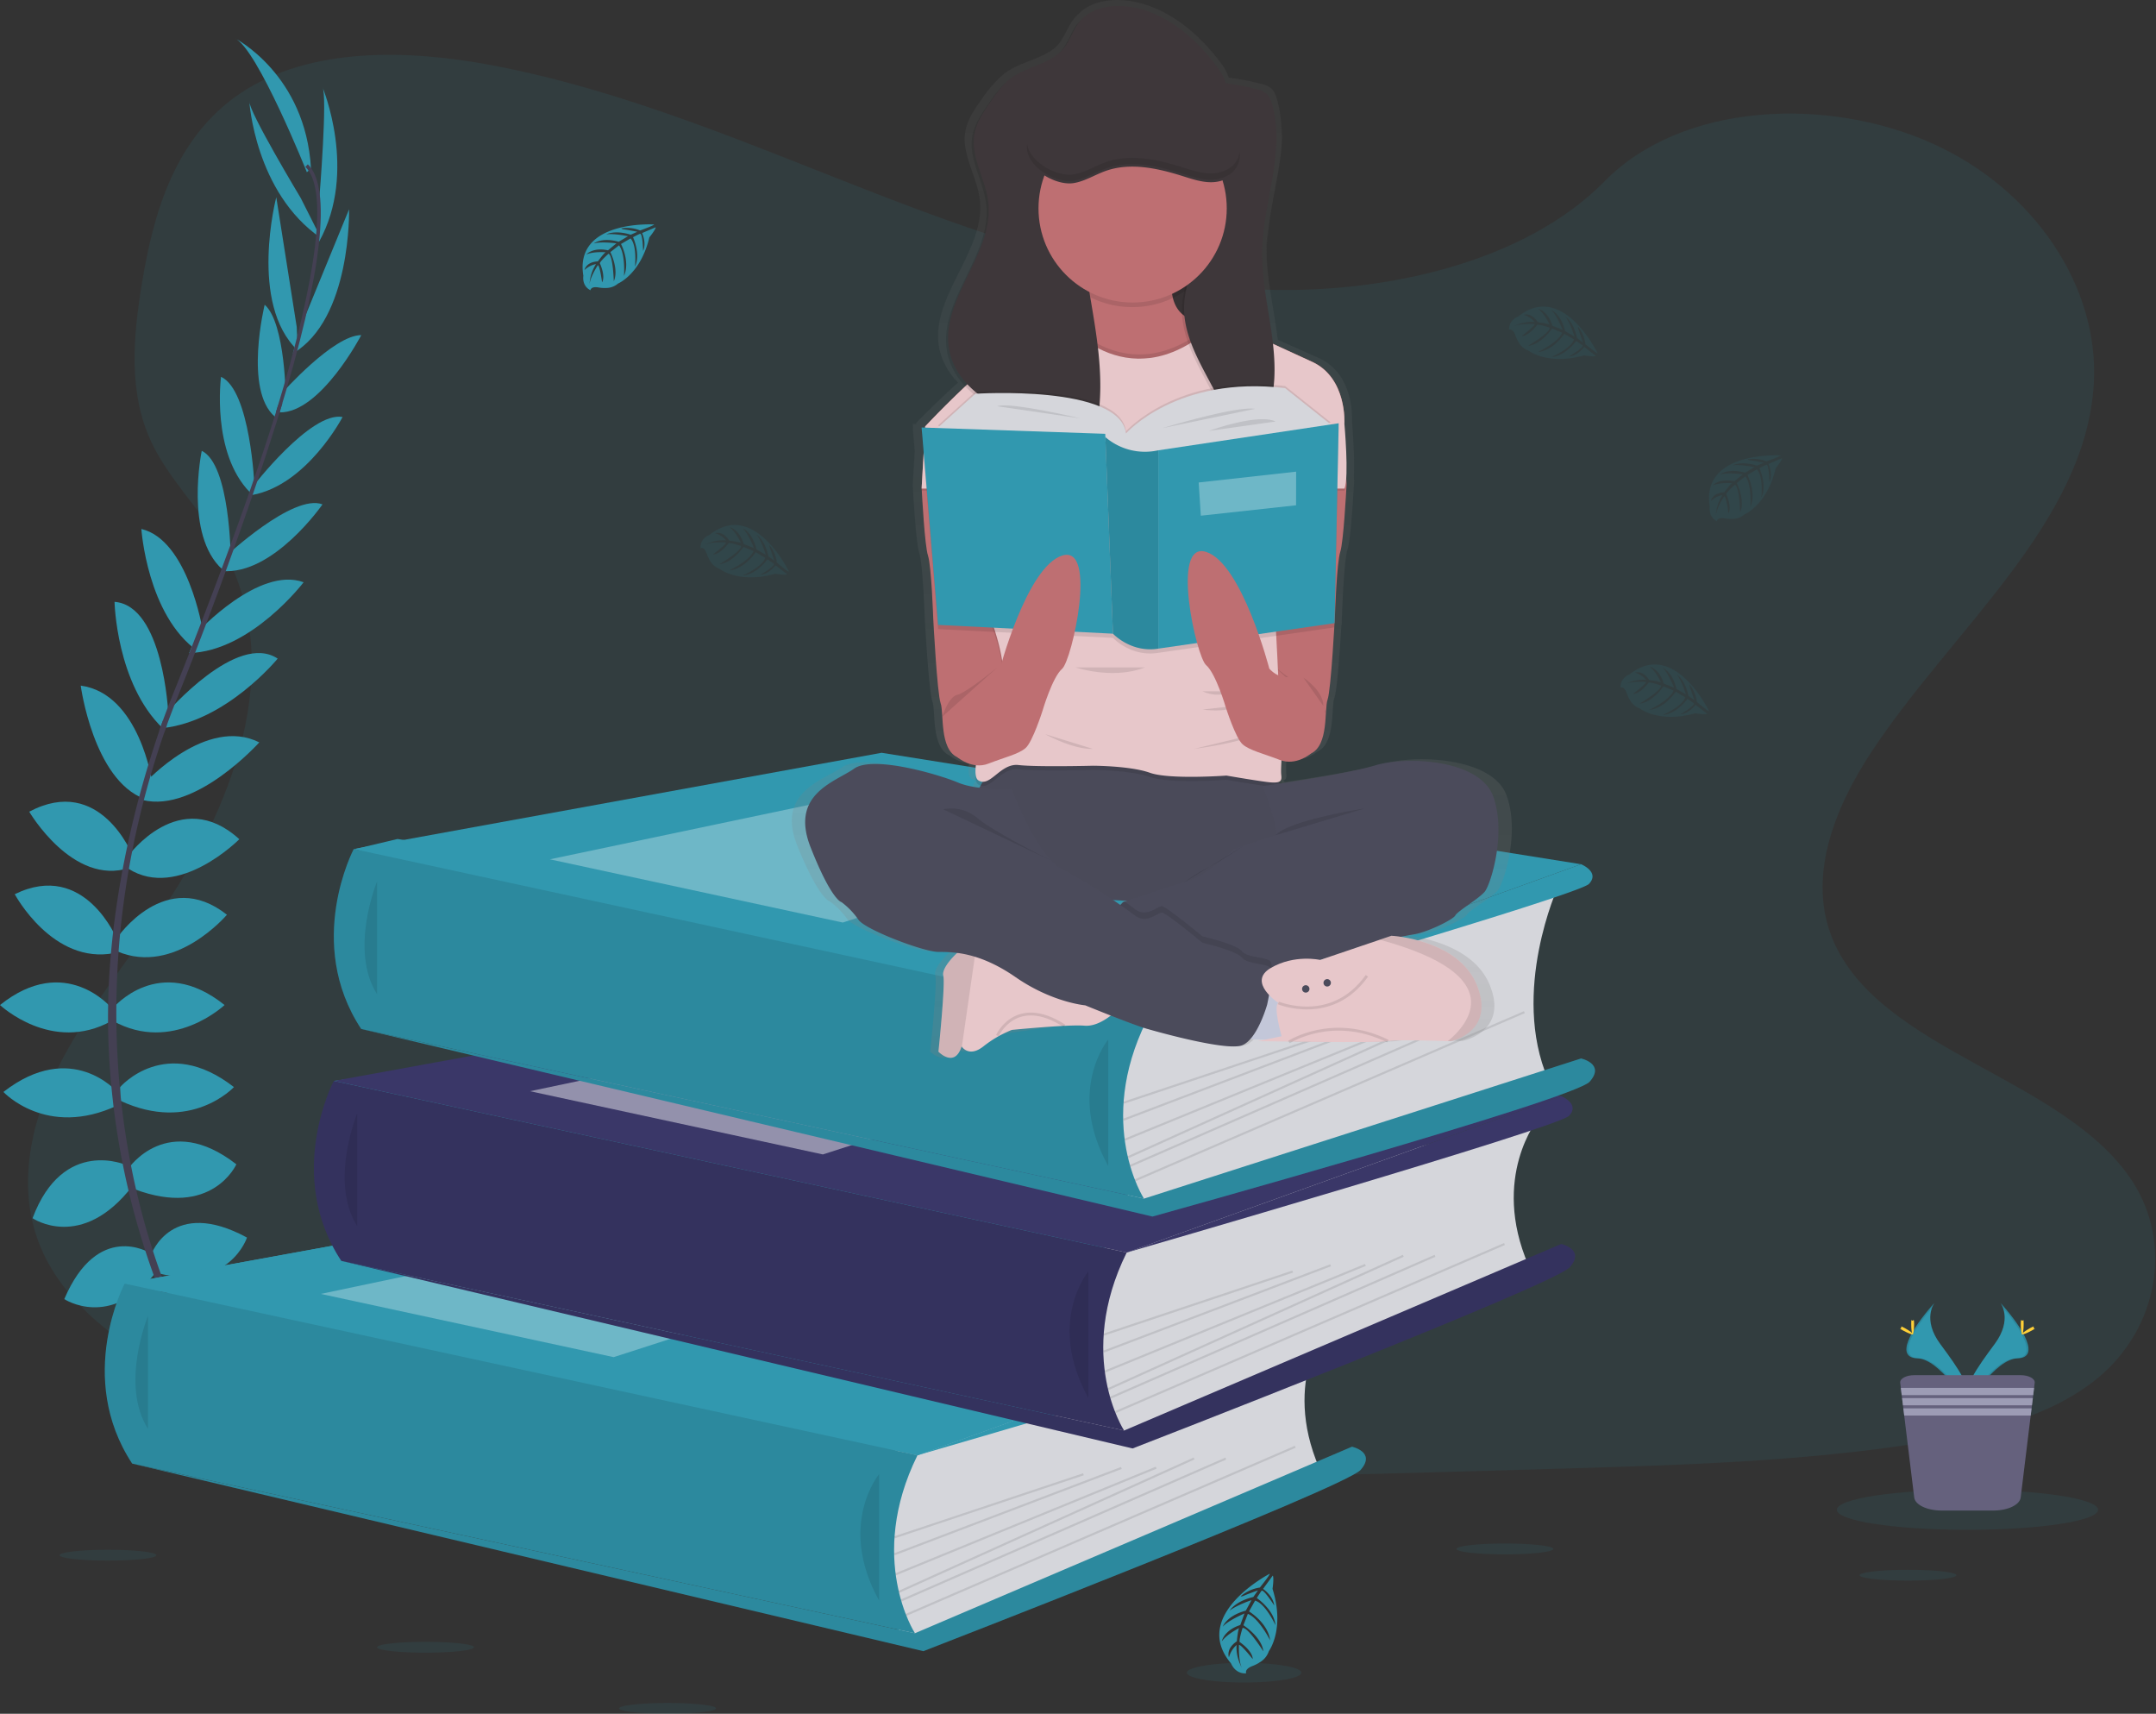 <svg width="755" height="600" fill="none" xmlns="http://www.w3.org/2000/svg"><rect width="100%" height="100%" fill="#333333" stroke="none"/><g clip-path="url(#clip0)"><path opacity=".1" d="M442.614 101.397c-47.754-1.66-93.244-17.074-136.674-33.942-43.431-16.867-86.448-35.557-133.059-44.493-29.979-5.748-64.268-6.56-88.418 9.511-23.25 15.495-30.761 42.17-34.797 66.947-3.04 18.638-4.826 38.25 3.504 55.701 5.778 12.115 16.041 22.298 23.132 33.941 24.697 40.376 7.246 90.167-19.516 129.591-12.544 18.498-27.117 36.155-36.797 55.827-9.681 19.671-14.167 42.242-5.697 62.327 8.405 19.922 28.423 34.857 50.101 45.371 44.043 21.361 95.922 27.471 146.547 30.931 112.03 7.667 224.65 4.346 336.974 1.026 41.571-1.232 83.32-2.479 124.212-8.906 22.711-3.571 46.153-9.231 62.645-22.911 20.925-17.362 26.112-46.765 12.093-68.532-23.53-36.517-88.543-45.585-105.012-84.781-9.047-21.567.25-45.592 13.399-65.603 28.216-42.914 75.506-80.567 77.999-129.62 1.712-33.698-21.029-67.433-56.18-83.379-36.842-16.771-87.946-14.646-115.114 13.016-27.995 28.504-77.181 39.439-119.342 37.978z" fill="#3198AF"/><path d="M321.302 509.494l-252.555-1.232-25.095-58.86 88.735-6.441-15.465-64.534 175.508-22.748-168.063-58.424 14.845-3.527 270.242 44.087-14.882 100.711-21.273 55.347-51.997 15.621z" fill="#3198AF"/><path d="M72.62 483.61s15.495-2.48 24.793 8.47c0 0-6.818 5.372-21.487-2.066l-3.306-6.404zM70.997 483.366s-9.887 12.167-5.017 25.715c0 0 8.057-3.225 8.935-19.65l-3.918-6.065zM62.113 463.363s6.198-11.371 30.99 4.545c0 0-3.305 7.644-14.255 7.024-10.95-.619-13.842-5.578-16.735-11.569zM60.512 462.544s-12.86-1.476-14.108 27.965c0 0 8.153 1.689 13.946-7.622 5.792-9.312 3.416-14.536.162-20.343zM53.023 439.058s7.23-20.041 33.47-5.785c0 0-5.992 18.387-30.784 12.602l-2.686-6.817zM44.965 409.1s13.636-20.247 37.808-1.475c0 0-8.47 19.007-35.742 8.677l-2.066-7.202zM42.073 380.589s15.908-18.601 39.845 0c0 0-15.082 16.322-39.845 4.752v-4.752zM39.594 352.897s16.115-19.42 39.047-1.033c0 0-18.18 17.148-39.047 5.579v-4.546zM41.04 328.312s16.97-24.999 38.428-8.058c0 0-18.181 21.487-38.428 12.81v-4.752zM44.965 299.594s17.975-24.792 38.841-5.785c0 0-21.28 21.487-38.84 10.33v-4.545zM50.957 273.924s21.28-23.302 39.844-14.019c0 0-22.172 24.747-40.774 20.202l.93-6.183zM58.394 249.589s24.557-28.54 38.842-19.007c0 0-18.093 22.136-40.583 24.349l1.741-5.342zM69.13 221.366s21.494-23.302 37.196-17.517c0 0-18.388 24.173-40.08 24.792l2.884-7.275zM78.848 194.965s23.759-22.313 34.089-18.387c0 0-17.148 24.792-35.122 23.346l1.033-4.959zM88.352 170.586s20.453-26.659 31.617-24.593c0 0-12.403 23.767-31.617 27.301v-2.708zM98.667 137.715s18.078-20.432 27.847-20.388c0 0-14.27 27.301-28.592 27.05l.745-6.662zM104.776 115.83l17.466-42.56s.87 38.472-19.687 50.455l2.221-7.895zM111.867 68.894s2.893-35.543 1.033-38.435c0 0 12.485 29.551-1.151 54.137l.118-15.702zM52.344 438.585s-18.107-11.223-29.832 16.233c0 0 16.115 10.699 31.964-9.23l-2.132-7.003zM44.382 407.957s-22.21-10.131-32.982 18.535c0 0 17.155 11.806 35.004-11.29l-2.022-7.245zM41.04 382.294s-15.908-18.602-39.845 0c0 0 15.082 16.321 39.845 4.752v-4.752zM39.048 352.897S22.933 333.477 0 351.864c0 0 18.18 17.148 39.048 5.579v-4.546z" fill="#3198AF"/><path d="M41.04 329.02s-11.304-28.002-35.875-15.96c0 0 13.282 24.829 34.871 20.609l1.004-4.649zM46.39 299.454s-11.238-28.489-36.156-15.281c0 0 15.26 26.113 35.049 19.679l1.106-4.398zM53.355 274.064s-4.427-31.234-25.087-34.03c0 0 4.382 32.938 22.305 39.66l2.782-5.63zM58.918 249.648s-1.726-37.631-18.808-38.944c0 0 .576 28.563 16.883 44.272l1.925-5.328zM70.901 220.311s-5.091-31.293-21.398-35.115c0 0 2.022 30.304 19.782 42.796l1.616-7.681zM80.781 195.224s-.17-32.599-10.13-37.388c0 0-6.177 29.515 7.245 41.549l2.885-4.161zM89.112 170.217s-1.395-33.565-11.71-38.295c0 0-3.527 26.563 10.168 40.494l1.542-2.199zM100.106 140.393s-.059-27.301-7.423-33.706c0 0-7.32 29.906 3.578 39.196l3.845-5.49z" fill="#3198AF"/><path d="M103.913 114.487l-7.164-45.438s-9.733 37.233 7.504 53.643l-.34-8.205zM105.308 69.322S86.92 38.775 87.296 35.38c0 0 1.956 32.016 25.088 47.961l-7.076-14.019zM107.462 60.298S90.108 16.912 82.257 13.4c0 0 24.792 12.602 26.651 45.659l-1.446 1.24z" fill="#3198AF"/><path d="M97.833 144.636l-1.188-.362c14.647-47.762 18.299-78.213 10.293-85.85l.849-.9c8.493 8.057 5.047 38.177-9.954 87.112z" fill="#444053"/><path d="M57.502 256.466l-1.757-.627a355.242 355.242 0 014.988-13.193c15.289-38.103 28.305-73.55 36.65-100.762l1.527-.738c-8.36 27.264-21.147 64.068-36.45 102.223a290.937 290.937 0 00-4.958 13.097z" fill="#444053"/><path d="M94.454 519.352c-.236-.259-23.973-26.991-40.524-72.628a268.718 268.718 0 01-15.99-83.216c-1.135-35.514 6.317-75.166 19.082-111.189l1.387 1.624c-28.658 80.847-17.273 150.125-2.17 191.844 16.374 45.223 39.845 71.661 40.074 71.927l-1.86 1.638z" fill="#444053"/><path d="M465.392 462.595s-16.728 20.417-3.446 51.282l-133.553 57.922-12.817 2.686-5.903-25.825 3.948-32.592v-17.812l151.771-35.661z" fill="#D5D6DB"/><path d="M43.652 449.402L228.5 415.704l244.934 39.018-152.133 54.772-277.65-60.092z" fill="#3198AF"/><path d="M43.652 449.402L228.5 415.704l244.934 39.018-152.133 54.772-277.65-60.092z" fill="#3198AF"/><path d="M43.652 449.395s-17.288 32.754 2.634 63.006l274.116 59.398s-17.015-26.091.878-62.305L43.652 449.395z" fill="#3198AF"/><path opacity=".1" d="M43.652 449.395s-17.288 32.754 2.634 63.006l274.116 59.398s-17.015-26.091.878-62.305L43.652 449.395z" fill="#000"/><path opacity=".1" d="M51.82 460.751s-9.88 23.965 0 39.475v-39.475z" fill="#000"/><path d="M320.402 571.799l153.033-65.301s8.559 1.845 3.025 8.117c-5.534 6.271-153.107 63.456-153.107 63.456l-277.067-65.67 274.116 59.398z" fill="#3198AF"/><path opacity=".1" d="M320.402 571.799l153.033-65.301s8.559 1.845 3.025 8.117c-5.534 6.271-153.107 63.456-153.107 63.456l-277.067-65.67 274.116 59.398z" fill="#000"/><path opacity=".1" d="M307.858 516.09s-14.757 17.709 0 44.272V516.09zM379.303 515.791l-66.193 22.084.234.699 66.193-22.083-.234-.7zM392.561 513.593l-79.472 30.221.263.689 79.472-30.22-.263-.69zM404.738 513.487l-91.205 37.332.28.683 91.204-37.332-.279-.683zM417.978 510.291l-103.38 46.699.303.673 103.381-46.7-.304-.672zM429.102 510.306l-113.686 49.692.295.676 113.686-49.692-.295-.676zM453.433 506.174l-136.303 58.87.293.678 136.302-58.871-.292-.677z" fill="#000"/><path opacity=".3" d="M112.325 453.003l129.864-27.301 79.113 15.126-106.414 34.311-102.563-22.136z" fill="#fff"/><path d="M473.435 454.722s6.714 2.708 2.774 6.892c-3.94 4.184-154.929 47.88-154.929 47.88l152.155-54.772z" fill="#3198AF"/><path d="M538.654 391.628s-16.72 20.409-3.438 51.281l-133.553 57.922-12.817 2.701-5.903-25.825 4.007-32.584v-17.834l151.704-35.661z" fill="#D5D6DB"/><path d="M116.922 378.427l184.841-33.69 244.941 39.018-152.132 54.771-277.65-60.099z" fill="#3A3768"/><path d="M116.892 378.427s-17.295 32.754 2.627 63.006l274.116 59.398s-17.008-26.113.907-62.312l-277.65-60.092z" fill="#3A3768"/><path opacity=".1" d="M116.892 378.427s-17.295 32.754 2.627 63.006l274.116 59.398s-17.008-26.113.907-62.312l-86.684-18.764-190.966-41.328z" fill="#000"/><path opacity=".1" d="M125.082 389.783s-9.872 23.958 0 39.476v-39.476z" fill="#000"/><path d="M393.664 500.831l153.04-65.3s8.552 1.844 3.018 8.116c-5.534 6.272-153.106 63.456-153.106 63.456l-277.068-65.67 274.116 59.398z" fill="#3A3768"/><path opacity=".1" d="M393.664 500.831l153.04-65.3s8.552 1.844 3.018 8.116c-5.534 6.272-153.106 63.456-153.106 63.456l-277.068-65.67 274.116 59.398z" fill="#000"/><path opacity=".1" d="M381.121 445.123s-14.758 17.708 0 44.272v-44.272zM452.571 444.831l-66.192 22.084.233.7 66.193-22.084-.234-.7zM465.839 442.63l-79.472 30.22.262.69 79.472-30.22-.262-.69zM478.004 442.514l-91.205 37.331.28.683 91.204-37.331-.279-.683zM491.253 439.319l-103.38 46.699.303.673 103.381-46.7-.304-.672zM502.366 439.325L388.68 489.016l.296.676 113.686-49.691-.296-.676zM526.703 435.192L390.4 494.063l.293.677 136.303-58.87-.293-.678z" fill="#000"/><path opacity=".45" d="M185.594 382.036l129.864-27.301 79.114 15.126-106.415 34.31-102.563-22.135z" fill="#fff"/><path d="M546.704 383.755s6.707 2.708 2.775 6.884c-3.933 4.176-154.907 47.88-154.907 47.88l152.132-54.764z" fill="#3A3768"/><path d="M545.59 310.441s-16.727 36.649-3.446 67.514l-133.553 41.689-12.787 2.708-5.903-25.825 3.948-32.591v-17.834l151.741-35.661z" fill="#D5D6DB"/><path d="M123.88 297.248l184.849-33.698 244.941 39.018-152.14 54.771-277.65-60.091z" fill="#3198AF"/><path d="M123.88 297.24s-17.318 32.754 2.604 63.006L400.6 419.644s-17.015-26.113.9-62.305L123.88 297.24z" fill="#3198AF"/><path opacity=".1" d="M123.88 297.24s-17.318 32.754 2.604 63.006L400.6 419.644s-17.015-26.113.9-62.305L123.88 297.24z" fill="#000"/><path opacity=".1" d="M132.048 308.596s-9.88 23.966 0 39.476v-39.476z" fill="#000"/><path d="M400.63 419.644l153.032-49.067s8.559 1.844 3.025 8.116c-5.533 6.272-153.106 47.223-153.106 47.223l-277.067-65.67 274.116 59.398z" fill="#3198AF"/><path opacity=".1" d="M400.63 419.644l153.032-49.067s8.559 1.844 3.025 8.116c-5.533 6.272-153.106 47.223-153.106 47.223l-277.067-65.67 274.116 59.398z" fill="#000"/><path opacity=".1" d="M388.086 363.936s-14.757 17.708 0 44.272v-44.272zM459.539 363.643l-66.193 22.083.233.7 66.193-22.083-.233-.7zM472.801 361.445l-79.472 30.221.263.689 79.472-30.22-.263-.69zM484.96 361.333l-91.205 37.331.28.683 91.204-37.331-.279-.683zM498.219 358.131l-103.38 46.7.303.672 103.381-46.7-.304-.672zM509.336 358.144L395.65 407.836l.296.676 113.685-49.692-.295-.676zM533.67 354.017l-136.302 58.87.292.677 136.303-58.87-.293-.677z" fill="#000"/><path opacity=".3" d="M192.553 300.849l129.863-27.301 79.114 15.126-106.415 34.31-102.562-22.135z" fill="#fff"/><path d="M553.662 302.568s6.715 2.708 2.775 6.891c-3.941 4.184-154.907 47.88-154.907 47.88l152.132-54.771zM229.047 78.582s-28.039-1.69-24.762 17.982c0 0-.657 3.475 2.494 5.054 0 0 .051-1.475 2.877-.966 1.009.173 2.034.223 3.055.147a6.355 6.355 0 003.726-1.534s7.888-3.262 10.957-16.16c0 0 2.273-2.81 2.214-3.534l-4.752 2.022s1.616 3.416.347 6.257c0 0-.155-6.132-1.07-5.992-.184 0-2.457 1.188-2.457 1.188s2.782 5.955.679 10.279c0 0 .797-7.335-1.55-9.85l-3.335 1.947s3.254 6.147 1.048 11.164c0 0 .568-7.696-1.749-10.692l-3.025 2.362s3.062 6.058 1.195 10.22c0 0-.243-8.959-1.844-9.637 0 0-2.649 2.331-3.048 3.29 0 0 2.096 4.428.79 6.722 0 0-.79-5.969-1.476-5.998 0 0-2.634 3.955-2.907 6.64a14.35 14.35 0 012.265-7.039 7.904 7.904 0 00-4.029 2.088s.406-2.796 4.686-3.04c0 0 2.176-3.003 2.759-3.18 0 0-4.257-.362-6.832.782 0 0 2.272-2.634 7.607-1.475l2.952-2.435s-5.593-.738-7.969.08c0 0 2.737-2.33 8.773-.634l3.254-1.94s-4.774-1.026-7.615-.657c0 0 2.996-1.616 8.567.133l2.317-1.04s-3.491-.687-4.516-.798c-1.026-.11-1.077-.39-1.077-.39a12.183 12.183 0 016.567.737s4.98-1.793 4.884-2.103z" fill="#3198AF"/><path opacity=".1" d="M623.508 159.437s-28.038-1.689-24.762 17.982c0 0-.657 3.475 2.494 5.054 0 0 .051-1.475 2.877-.966 1.009.169 2.035.218 3.055.147a6.334 6.334 0 003.689-1.534s7.895-3.262 10.958-16.16c0 0 2.272-2.811 2.213-3.534l-4.737 2.022s1.616 3.416.347 6.257c0 0-.155-6.132-1.063-5.992-.184 0-2.464 1.188-2.464 1.188s2.782 5.955.686 10.279c0 0 .797-7.335-1.557-9.851l-3.335 1.948s3.254 6.147 1.048 11.164c0 0 .568-7.696-1.749-10.692l-3.018 2.362s3.055 6.057 1.188 10.219c0 0-.243-8.958-1.844-9.636 0 0-2.642 2.331-3.048 3.29 0 0 2.096 4.428.797 6.722 0 0-.797-5.969-1.476-5.998 0 0-2.634 3.954-2.907 6.64a14.32 14.32 0 012.273-7.039 7.942 7.942 0 00-4.036 2.088s.413-2.796 4.685-3.04c0 0 2.177-3.003 2.76-3.187 0 0-4.25-.355-6.833.789 0 0 2.273-2.634 7.607-1.476l2.952-2.434s-5.6-.738-7.969.081c0 0 2.73-2.332 8.773-.635l3.247-1.94s-4.774-1.026-7.615-.657c0 0 2.996-1.616 8.567.133l2.324-1.041s-3.498-.686-4.523-.797c-1.026-.11-1.077-.391-1.077-.391a12.093 12.093 0 016.566.738s4.996-1.793 4.907-2.103zM276.27 200.108s-12.219-25.331-27.773-12.846c0 0-3.357 1.122-3.195 4.641 0 0 1.292-.671 2.214 2.044.344.96.8 1.876 1.358 2.73a6.365 6.365 0 003.165 2.509s6.692 5.298 19.45 1.682c0 0 3.564.613 4.147.185l-4.073-3.151s-2.214 3.077-5.298 3.35c0 0 5.283-3.121 4.715-3.844-.118-.148-2.214-1.572-2.214-1.572s-3.844 5.335-8.64 5.608c0 0 6.788-2.878 7.836-6.161l-3.32-1.963s-3.786 5.844-9.238 6.36c0 0 6.995-3.254 8.478-6.736l-3.527-1.476s-3.8 5.622-8.346 6.028c0 0 7.704-4.582 7.512-6.316 0 0-3.328-1.166-4.361-1.055 0 0-2.819 3.977-5.475 3.977 0 0 4.818-3.608 4.523-4.191 0 0-4.737-.369-7.231.738a14.368 14.368 0 017.253-1.476 7.945 7.945 0 00-3.792-2.501s2.641-1.004 4.936 2.604c0 0 3.689.436 4.125.856 0 0-1.764-3.881-4.014-5.571 0 0 3.409.687 4.966 5.903l3.578 1.417s-2.058-5.253-3.955-6.914c0 0 3.365 1.247 4.833 7.379l3.276 1.889s-1.424-4.671-3.136-6.966c0 0 2.871 1.83 4.059 7.541l2.044 1.52s-1.107-3.386-1.476-4.331c-.369-.944-.185-1.136-.185-1.136a12.104 12.104 0 012.568 6.087s3.948 3.38 4.213 3.158zM559.447 123.651s-12.211-25.33-27.773-12.846c0 0-3.35 1.121-3.195 4.641 0 0 1.299-.664 2.214 2.044a12.77 12.77 0 001.365 2.737 6.33 6.33 0 003.158 2.502s6.699 5.297 19.45 1.689c0 0 3.564.605 4.154.177l-4.051-3.158s-2.214 3.085-5.29 3.358c0 0 5.275-3.129 4.707-3.852-.118-.148-2.213-1.572-2.213-1.572s-3.837 5.335-8.641 5.608c0 0 6.796-2.878 7.844-6.154l-3.372-1.948s-3.778 5.837-9.238 6.361c0 0 6.995-3.262 8.485-6.744l-3.534-1.476s-3.8 5.63-8.338 6.028c0 0 7.696-4.582 7.504-6.308 0 0-3.321-1.174-4.354-1.056 0 0-2.818 3.97-5.482 3.97 0 0 4.826-3.608 4.531-4.191 0 0-4.737-.369-7.239.738a14.366 14.366 0 017.253-1.476 7.9 7.9 0 00-3.785-2.501s2.642-1.004 4.936 2.605c0 0 3.69.442 4.125.863 0 0-1.763-3.889-4.021-5.578 0 0 3.409.693 4.966 5.939l3.586 1.417s-2.059-5.261-3.955-6.921c0 0 3.364 1.247 4.825 7.379l3.284 1.888s-1.432-4.663-3.144-6.965c0 0 2.878 1.83 4.059 7.541l2.044 1.52s-1.1-3.387-1.476-4.331c-.376-.945-.185-1.129-.185-1.129a12.137 12.137 0 012.561 6.087s4.006 3.35 4.235 3.114zM598.473 248.947s-12.212-25.338-27.796-12.853c0 0-3.35 1.121-3.195 4.641 0 0 1.299-.664 2.214 2.044.341.963.797 1.882 1.358 2.737a6.33 6.33 0 003.158 2.502s6.699 5.305 19.457 1.689c0 0 3.557.613 4.147.177l-4.073-3.15s-2.214 3.084-5.298 3.357c0 0 5.276-3.129 4.708-3.852-.118-.147-2.214-1.571-2.214-1.571s-3.837 5.334-8.64 5.615c0 0 6.795-2.885 7.843-6.161l-3.328-1.963s-3.777 5.844-9.238 6.36c0 0 6.995-3.261 8.486-6.744l-3.535-1.475s-3.8 5.622-8.337 6.028c0 0 7.703-4.582 7.511-6.316 0 0-3.328-1.173-4.361-1.055 0 0-2.818 3.969-5.482 3.969 0 0 4.826-3.608 4.53-4.191 0 0-4.737-.369-7.238.738a14.417 14.417 0 017.261-1.476 7.898 7.898 0 00-3.793-2.501s2.641-1.011 4.936 2.605c0 0 3.69.435 4.125.856 0 0-1.764-3.881-4.014-5.579 0 0 3.409.694 4.966 5.94l3.578 1.417s-2.058-5.261-3.955-6.914c0 0 3.365 1.24 4.826 7.379l3.284 1.881s-1.432-4.663-3.144-6.965c0 0 2.878 1.83 4.066 7.548l2.044 1.476s-1.107-3.387-1.476-4.331c-.369-.945-.184-1.129-.184-1.129a12.063 12.063 0 012.56 6.087s4.014 3.402 4.243 3.18zM149.011 578.602c9.369 0 16.964-.849 16.964-1.896 0-1.048-7.595-1.897-16.964-1.897-9.368 0-16.963.849-16.963 1.897 0 1.047 7.595 1.896 16.963 1.896zM37.808 546.372c9.369 0 16.964-.849 16.964-1.896s-7.595-1.896-16.964-1.896-16.963.849-16.963 1.896 7.594 1.896 16.963 1.896zM233.777 600.007c9.369 0 16.963-.849 16.963-1.896s-7.594-1.896-16.963-1.896-16.964.849-16.964 1.896 7.595 1.896 16.964 1.896zM668.156 553.382c9.369 0 16.964-.849 16.964-1.896 0-1.048-7.595-1.897-16.964-1.897-9.368 0-16.963.849-16.963 1.897 0 1.047 7.595 1.896 16.963 1.896zM526.996 544.181c9.369 0 16.963-.849 16.963-1.897 0-1.047-7.594-1.896-16.963-1.896s-16.964.849-16.964 1.896c0 1.048 7.595 1.897 16.964 1.897zM435.678 589.058c11.08 0 20.063-1.543 20.063-3.446 0-1.903-8.983-3.446-20.063-3.446-11.08 0-20.062 1.543-20.062 3.446 0 1.903 8.982 3.446 20.062 3.446z" fill="#3198AF"/><path d="M444.628 550.977s-27.935 14.432-13.503 31.432c0 0 1.358 3.69 5.284 3.431 0 0-.783-1.431 2.213-2.575a14.379 14.379 0 003.018-1.601 7.092 7.092 0 002.701-3.608s5.711-7.644 1.283-21.789c0 0 .576-3.999.074-4.649l-3.394 4.656s3.505 2.354 3.911 5.815c0 0-3.69-5.807-4.427-5.165-.163.132-1.683 2.545-1.683 2.545s6.08 4.125 6.53 9.482c0 0-3.423-7.504-7.12-8.574l-2.118 3.778s6.641 4.043 7.379 10.123c0 0-3.859-7.711-7.799-9.267l-1.557 3.991s6.404 4.073 6.995 9.135c0 0-5.357-8.463-7.283-8.197 0 0-1.21 3.748-1.048 4.906 0 0 4.523 3.026 4.605 5.999 0 0-4.177-5.276-4.819-4.929 0 0-.265 5.305 1.019 8.065 0 0-2.214-3.94-1.852-8.065a8.855 8.855 0 00-2.679 4.309s-1.203-2.914 2.76-5.6c0 0 .376-4.125.833-4.634 0 0-4.287 2.096-6.109 4.663 0 0 .671-3.829 6.486-5.733l1.476-4.043s-5.815 2.464-7.608 4.634c0 0 1.291-3.8 8.065-5.623l2.007-3.689s-5.165 1.741-7.689 3.689c0 0 1.956-3.269 8.309-4.774l1.63-2.324s-3.748 1.335-4.796 1.815c-1.047.48-1.254.243-1.254.243a13.564 13.564 0 016.722-3.054s3.697-4.568 3.438-4.818z" fill="#3198AF"/><path d="M527.542 278.388c-4.826-13.112-31.389-14.344-42.914-11.002-8.19 2.384-25.456 5.07-34.68 6.42l-.597-.568c1.195-.354 1.225-1.225 1.077-2.516a39.367 39.367 0 01.074-5.106c5.652 1.756 10.684-2.398 10.684-2.398 6.641-2.952 4.855-15.584 6.124-19.037.952-2.583 1.978-17.798 2.435-25.383h.096l.052-2.545c.066-1.1.096-1.742.096-1.742s.649-18.55 1.918-22.305c1.181-3.453 2.14-20.852 2.288-23.612v-.361l-.096-1.609a62.92 62.92 0 00.088-3.852c0-6.308-.657-14.255-.738-15.539v-.671c.052-2.694-.288-16.182-11.761-21.28-4.228-1.889-9.312-4.14-14.234-6.331-1.269-10.957-4.169-21.856-3.918-32.894 0-1.66.148-3.32.31-4.973 0 .48-.051.966-.059 1.475v3.218c.436-13.806 5.652-27.685 5.165-41.195a65.936 65.936 0 01-.265 3.977c.254-4.57-.224-9.151-1.417-13.57-.443-1.556-1.04-3.165-2.317-4.205a9.541 9.541 0 00-4.043-1.601 81.323 81.323 0 00-10.618-1.978 16.392 16.392 0 00-2.391-4.641C420.419 12.293 409.336 2.642 396.232.428c-6.574-1.107-14.137-.185-18.609 4.516-.467.413-.906.856-1.313 1.328-2.406 2.87-3.439 6.64-5.903 9.503-.163.192-.347.37-.524.554-4.826 4.316-12.345 5.217-17.709 9.09a21.287 21.287 0 00-2.649 2.31 44.996 44.996 0 00-5.785 7.032c-2.412 3.394-4.892 6.928-5.659 10.98-1.542 8.116 3.985 15.812 5.01 23.98 2.288 18.276-17.937 34.495-14.108 52.528a24.06 24.06 0 006.508 11.68C327.603 141.072 320.889 148 320.889 148v.414h-1.247l.125 1.475h-.125l.686 8.006-.686 11.658v1.1h.044c.229 4.272 1.136 19.634 2.214 22.873 1.269 3.756 1.911 22.306 1.911 22.306s1.402 26.216 2.686 29.684-.539 16.064 6.124 19.037a14.015 14.015 0 006.692 2.774c-.339 2.76-.125 4.76.974 5.387a3.23 3.23 0 001.55.443c-.452.67-.854 1.373-1.203 2.102a31.25 31.25 0 01-7.733-1.822c-7.157-2.951-30.909-9.592-37.808-4.922-6.899 4.671-23.501 8.906-15.834 27.707 7.666 18.801 11.237 19.273 11.237 19.273a27.302 27.302 0 016.132 6.161c2.302 3.461 23.752 11.378 29.116 11.378 2.28-.035 4.56.078 6.825.34 0 0-5.821 5.105-5.047 8.072.775 2.966-1.771 26.71-1.771 26.71s5.903 5.947 8.427-1.852l.088.118c.473.642 3.026 3.542 7.829-.118a43.993 43.993 0 016.242-3.955l23.258-3.291a66.008 66.008 0 017.282-.051c3.69.302 7.313-1.882 9.593-3.571 4.818 1.829 10.234 3.829 12.809 4.56 5.224 1.475 29.234 7.917 34.849 5.902a7.8 7.8 0 003.025-2.154l5.357.17-2.508.501s4.884.082 11.525.17l-.28.162 8.33-.073c12.19.11 25.884.147 27.685-.259 2.818-.627 17.465-.184 21.781 0h1.203s16.093-3.209 9.452-19.538c-5.106-12.544-20.8-16.189-27.766-17.192a127.68 127.68 0 014.774-.871c4.863-.738 14.307-5.165 15.075-6.678.767-1.512 8.684-5.903 10.728-8.404 2.044-2.501 7.881-20.232 3.033-33.344zm-133.295 36.694l-.789.258-.532.177-1.018 1.004a197.833 197.833 0 00-2.59-1.712c1.601.096 3.247.192 4.929.273z" fill="url(#paint0_linear)"/><path d="M441.293 237.282s11.289 29.514 17.709 26.563c6.419-2.952 4.678-15.495 5.903-18.934 1.225-3.438 2.582-29.514 2.582-29.514s.62-18.447 1.845-22.18c1.136-3.431 2.059-20.734 2.214-23.457v-.362L470.328 148l-6.892-1.719-15.982 5.903-2.213 12.64-.864 4.936-.368 2.103-2.716 65.419z" fill="#BE6F72"/><path opacity=".1" d="M445.012 232.338s10.773 8.817 14.019 9.592c3.247.775 5.239 7.652 5.239 7.652" fill="#000"/><path d="M353.008 238.573s-11.289 29.514-17.709 26.563c-6.419-2.951-4.678-15.495-5.903-18.934-1.224-3.438-2.582-29.514-2.582-29.514s-.62-18.447-1.845-22.18c-1.136-3.431-2.058-20.734-2.213-23.457v-.361l1.225-21.398 6.891-1.72 15.982 5.903 2.214 12.64.863 4.936.369 2.103 2.708 65.419z" fill="#BE6F72"/><path d="M426.521 80.626h-25.198v39.277h25.198V80.626z" fill="#3E373A"/><path opacity=".1" d="M426.521 80.626h-25.198v39.277h25.198V80.626z" fill="#000"/><path d="M348.581 267.969s-8.611 9.467-5.416 11.186c3.195 1.72 23.862 33.942 23.862 33.942s67.884 8.36 80.686-4.184c12.802-12.543 12.543-34.952 12.543-34.952s-10.286 2.213-11.407 1.011c-1.122-1.203-7.283-7.003-7.283-7.003s-87.082-5.283-92.985 0z" fill="#4B4B5B"/><path opacity=".02" d="M348.581 267.969s-8.611 9.467-5.416 11.186c3.195 1.72 23.862 33.942 23.862 33.942s67.884 8.36 80.686-4.184c12.802-12.543 12.543-34.952 12.543-34.952s-10.286 2.213-11.407 1.011c-1.122-1.203-7.283-7.003-7.283-7.003s-87.082-5.283-92.985 0z" fill="#000"/><path d="M470.786 148.31l-22.136 17.709-6.693.487-2.457.177-41.268 3.025-42.796-3.128-6.368-.465-8.117-.59-16.97-16.233s12.012-12.869 22.534-21.553c4.147-3.431 8.065-6.206 10.92-7.298l.487-.169a12.15 12.15 0 004.678-3.262c8.309-8.566 15.99-29.706 15.99-29.706s36.649-18.934 32.222 5.903c-4.427 24.836 16.477 18.697 16.477 18.697l6.891 3.143 2.723 1.247 6.943 3.181 15.665 7.186c12.293 5.66 11.275 21.649 11.275 21.649z" fill="#BE6F72"/><path opacity=".1" d="M396.512 107.529c18.204 0 32.961-14.757 32.961-32.96 0-18.204-14.757-32.961-32.961-32.961-18.203 0-32.96 14.757-32.96 32.96 0 18.204 14.757 32.961 32.96 32.961zM470.837 171.789H322.756v-.361l1.225-21.398s12.012-12.869 22.534-21.553l92.97-3.69 4.324-4.56 15.665 7.187c12.3 5.652 11.312 21.642 11.312 21.642s1.682 18.527.051 22.733z" fill="#000"/><path d="M470.837 171.051H322.756v-.361l1.225-21.398s12.012-12.869 22.534-21.553l92.97-3.69 4.324-4.56 15.665 7.187c12.3 5.652 11.312 21.642 11.312 21.642s1.682 18.527.051 22.733z" fill="#E7C7CA"/><path opacity=".1" d="M372.775 111.048s23.361 29.766 54.477-.612c31.115-30.378 3.446 67.758 3.446 67.758l-67.146 7.969 9.223-75.115z" fill="#000"/><path d="M372.775 112.524s23.361 29.765 54.477-.612c31.115-30.378 3.446 67.757 3.446 67.757l-67.146 7.969 9.223-75.114z" fill="#E7C7CA"/><path opacity=".1" d="M436.866 117.748l2.472 37.697 2.649 12.544 2.022 9.592s5.165 73.787 3.689 77.476c-1.476 3.689.738 6.641 1.048 8.603.31 1.963-.31 6.892-.067 9.106.244 2.213 0 3.194-5.652 2.405-5.652-.79-13.532-2.162-13.532-2.162s-19.922 1.476-26.807-.981c-6.884-2.457-19.922-2.465-19.922-2.465s-19.679.495-26.069-.243c-6.39-.738-9.843 7.873-14.019 5.408-4.176-2.464 4.914-26.312 7.866-33.204 2.951-6.891-3.933-24.349-3.933-24.349l8.854-49.12 1.97-11.134v-35.004l.487-.17c1.796-.7 3.4-1.818 4.678-3.261l2.214 35.225 69.359 2.465v-39.645" fill="#000"/><path d="M436.866 116.272l2.472 37.698 2.649 12.543 2.022 9.593s5.165 73.786 3.689 77.475c-1.476 3.689.738 6.641 1.048 8.604.31 1.962-.31 6.891-.067 9.105.244 2.213 0 3.195-5.652 2.405-5.652-.789-13.532-2.162-13.532-2.162s-19.922 1.476-26.807-.981c-6.884-2.457-19.922-2.465-19.922-2.465s-19.679.495-26.069-.243c-6.39-.738-9.843 7.873-14.019 5.409-4.176-2.465 4.914-26.313 7.866-33.204 2.951-6.892-3.933-24.35-3.933-24.35l8.854-49.119 1.97-11.135v-35.004l.487-.169a12.15 12.15 0 004.678-3.262l2.214 35.226 69.359 2.464v-39.645" fill="#E7C7CA"/><path opacity=".1" d="M444.842 37.602c-.42-1.543-1.003-3.144-2.213-4.177a9.06 9.06 0 00-3.896-1.594 76.96 76.96 0 00-10.242-1.962 16.386 16.386 0 00-2.213-4.597C419.047 15.06 408.348 5.43 395.76 3.254c-6.589-1.144-14.226-.118-18.447 5.076-2.317 2.856-3.313 6.641-5.652 9.445-4.508 5.446-12.647 6.117-18.328 10.33-3.033 2.214-5.232 5.424-7.379 8.537-2.324 3.372-4.715 6.884-5.453 10.913-1.475 8.05 3.845 15.724 4.826 23.848 2.214 18.173-17.266 34.296-13.584 52.226 2.147 10.455 11.806 17.819 21.796 21.553 3.52 1.321 7.541 2.634 9.187 6.013.738 1.476.863 3.181 1.557 4.671 2.331 4.973 9.998 5.165 14.115 1.542 4.117-3.623 5.416-9.481 5.903-14.949 1.977-23.877-7.585-47.467-6.471-71.403.332-7.238 2.368-15.45 8.854-18.727 8.729-4.427 19.229 2.952 28.836 1.542a57.205 57.205 0 012.759 34.909c-1.527 6.367-4.169 12.543-4.36 19.11-.288 9.998 5.106 19.133 9.769 27.973a14.89 14.89 0 011.97 5.393 13.007 13.007 0 01-1.055 5.645c-2.634 7.091-7.18 13.673-7.696 21.221a3.432 3.432 0 00.553 2.523 3.17 3.17 0 001.904.856c7.969 1.365 14.861-5.696 18.749-12.787a59.925 59.925 0 007.393-25.471c.805-15.023-4.582-29.802-4.25-44.84.384-17.096 8.11-34.31 3.586-50.802z" fill="#000"/><path d="M445.58 36.864c-.42-1.542-1.003-3.144-2.213-4.177a9.068 9.068 0 00-3.896-1.593 77.006 77.006 0 00-10.242-1.963 16.387 16.387 0 00-2.213-4.597c-7.231-10.212-17.93-19.841-30.518-22.018-6.589-1.144-14.226-.118-18.447 5.077-2.317 2.855-3.313 6.64-5.652 9.444-4.508 5.446-12.647 6.117-18.328 10.33-3.033 2.214-5.232 5.424-7.379 8.537-2.324 3.372-4.715 6.885-5.453 10.913-1.476 8.05 3.844 15.724 4.826 23.848 2.213 18.174-17.266 34.296-13.584 52.226 2.147 10.455 11.805 17.819 21.796 21.553 3.52 1.321 7.541 2.634 9.187 6.013.737 1.476.863 3.181 1.556 4.671 2.332 4.973 9.998 5.165 14.116 1.542 4.117-3.623 5.416-9.481 5.903-14.949 1.977-23.877-7.586-47.467-6.471-71.403.332-7.238 2.368-15.45 8.854-18.727 8.729-4.427 19.229 2.952 28.836 1.542a57.204 57.204 0 012.759 34.909c-1.527 6.367-4.169 12.543-4.361 19.11-.287 9.998 5.106 19.133 9.77 27.973 1 1.653 1.669 3.485 1.97 5.393a13.007 13.007 0 01-1.055 5.645c-2.634 7.091-7.18 13.673-7.696 21.221a3.43 3.43 0 00.553 2.524c.52.491 1.191.793 1.904.855 7.969 1.366 14.86-5.696 18.749-12.787a59.935 59.935 0 007.393-25.471c.805-15.023-4.582-29.802-4.25-44.84.384-17.096 8.109-34.31 3.586-50.801z" fill="#3E373A"/><path d="M429.281 363.567l29.271.937-4.199-21.708-22.423 2.132-2.649 18.639z" fill="#C3C7D9"/><path d="M519.979 312.116c-1.97 2.457-9.592 6.884-10.33 8.36-.738 1.475-9.836 5.903-14.514 6.64-4.678.738-19.428 3.941-22.136 5.66-1.94 1.239-17.517 5.165-27.751 7.342a78.98 78.98 0 01-8.404 1.512c-4.427.244-52.875-16.233-52.875-16.233l9.341-9.592.517-.177c2.641-.893 14.845-5.018 21.619-6.98 7.629-2.214 16.484-11.312 16.484-11.312s13.03-4.427 14.757-4.921c1.727-.495-4.427-17.215-4.427-17.215s28.282-3.925 39.35-7.253c11.068-3.327 36.65-2.095 41.32 10.943 4.671 13.038-.952 30.769-2.951 33.226z" fill="#4B4B5B"/><path d="M391.096 353.679s-5.652 5.903-11.311 5.416c-5.659-.487-25.449 1.476-25.449 1.476a39.681 39.681 0 00-9.968 5.778c-4.627 3.645-7.084.737-7.541.118l-.081-.118c-2.465 7.755-8.117 1.844-8.117 1.844s2.457-23.611 1.705-26.563c-.753-2.951 4.862-8.02 4.862-8.02l6.641-1.69 16.823-4.309 24.106 8.36 8.33 17.708z" fill="#E7C7CA"/><path opacity=".1" d="M341.807 331.92l-4.98 34.547-.081-.118c-2.465 7.755-8.117 1.844-8.117 1.844s2.457-23.611 1.705-26.563c-.753-2.951 4.862-8.02 4.862-8.02l6.611-1.69zM376.62 233.651s13.03 4.428 24.349 0H376.62zM421.105 242.019s5.409 2.7 9.593 0h-9.593zM421.105 248.423s9.098 1.218 10.825-1.239l-10.825 1.239zM418.154 262.185s17.089-2.214 21.331-5.165l-21.331 5.165zM366.009 257.02s9.592 5.408 16.727 5.165l-16.727-5.165zM445.241 340.118a79.026 79.026 0 01-8.404 1.512c-4.428.244-52.876-16.233-52.876-16.233l9.342-9.592.516-.177a87.862 87.862 0 013.549 2.612c4.066 3.202 7.991-.981 9.467-.981 1.476 0 14.263 10.573 14.263 10.573s11.806 2.708 13.776 5.165c1.97 2.457 8.854 1.97 10.079 3.69.369.531.413 1.837.288 3.431z" fill="#000"/><path d="M354.336 276.204s-11.938.686-18.823-2.214c-6.884-2.899-29.758-9.592-36.398-4.892-6.641 4.701-22.631 8.855-15.252 27.552 7.379 18.698 10.824 19.185 10.824 19.185a26.626 26.626 0 015.903 6.124c2.214 3.446 22.874 11.311 28.039 11.311 5.165 0 14.263 0 27.05 8.855 12.787 8.854 24.35 9.843 24.35 9.843s16.232 6.64 21.287 8.116c5.054 1.476 28.149 7.866 33.565 5.903 5.416-1.963 8.855-14.27 8.855-14.27s2.457-11.068 1.224-12.787c-1.232-1.72-8.116-1.233-10.079-3.69-1.962-2.457-13.776-5.165-13.776-5.165s-12.757-10.581-14.233-10.581c-1.476 0-5.401 4.177-9.467.982a215.91 215.91 0 00-25.463-16.233c-9.342-4.922-17.606-28.039-17.606-28.039z" fill="#4B4B5B"/><path opacity=".1" d="M330.333 283.339a14.1 14.1 0 0112.094 3.195c5.903 4.922 25.766 14.802 25.766 14.802M477.921 283.029s-26.32 3.985-31.234 9.393l31.234-9.393z" fill="#000"/><path d="M508.173 364.504h-1.158c-4.162-.148-18.262-.59-20.978 0-3.195.738-45.504 0-45.504 0l8.272-1.719s-3.07-10.758-1.122-11.651c0 0-11.068-7.29-2.723-12.212 8.346-4.921 17.34-2.848 17.34-2.848l20.948-7.098 4.021-1.365s23.612 1.232 30.002 17.465c6.39 16.233-9.098 19.428-9.098 19.428z" fill="#E7C7CA"/><path opacity=".1" d="M508.173 364.504h-1.158c6.869-5.667 22.408-22.918-23.767-35.491l4.021-1.365s23.612 1.232 30.002 17.465c6.39 16.233-9.098 19.391-9.098 19.391z" fill="#000"/><path d="M464.765 345.379a1.292 1.292 0 10-.002-2.584 1.292 1.292 0 00.002 2.584zM457.261 347.511a1.291 1.291 0 100-2.582 1.291 1.291 0 000 2.582z" fill="#4B4B5B"/><g opacity=".1" fill="#000"><path opacity=".1" d="M420.699 73.35a57.233 57.233 0 00-4.235-23.714c-9.592 1.431-20.099-5.97-28.836-1.542-6.463 3.276-8.492 11.488-8.854 18.727a87.693 87.693 0 00-.066 5.733c0-.679 0-1.365.066-2.044.34-7.238 2.369-15.45 8.854-18.727 8.737-4.427 19.229 2.952 28.836 1.542a57.086 57.086 0 014.235 20.026zM346.367 72a24.55 24.55 0 00-.096-4.825c-.782-6.493-4.331-12.699-4.973-19.03-.826 7.637 4.036 14.972 4.973 22.72.096.398.096.752.096 1.136zM385.245 138.216c-.457 5.475-1.748 11.327-5.903 14.957-4.154 3.63-11.805 3.431-14.115-1.542-.738-1.476-.848-3.195-1.564-4.671-1.638-3.379-5.667-4.693-9.187-6.014-9.998-3.741-19.641-11.068-21.789-21.553a22.836 22.836 0 01-.391-2.877 23.271 23.271 0 00.391 6.567c2.148 10.455 11.806 17.812 21.789 21.553 3.52 1.321 7.549 2.634 9.187 6.013.738 1.476.863 3.181 1.564 4.671 2.324 4.973 9.991 5.165 14.115 1.542 4.125-3.623 5.409-9.481 5.903-14.956.225-2.882.301-5.773.229-8.663 0 1.675-.096 3.328-.229 4.973zM442.238 84.168v3.195c.413-13.724 5.445-27.522 4.951-40.959-.384 12.426-4.671 25.132-4.951 37.764zM426.403 139.685a9.494 9.494 0 00.17-2.664 14.765 14.765 0 00-1.97-5.394c-4.265-8.116-9.128-16.425-9.703-25.434 0 .384-.052.738-.059 1.151-.295 9.991 5.098 19.133 9.762 27.973a17.712 17.712 0 011.8 4.368zM446.48 129.008a60.022 60.022 0 01-7.445 25.471c-3.896 7.091-10.78 14.152-18.756 12.787a3.137 3.137 0 01-1.904-.863 1.85 1.85 0 01-.347-.576 22.812 22.812 0 00-.206 1.749 3.4 3.4 0 00.553 2.516 3.132 3.132 0 001.904.863c7.976 1.365 14.86-5.696 18.756-12.787a60.022 60.022 0 007.445-25.471c.089-1.726.096-3.446.045-5.165-.015.494-.015.981-.045 1.476z"/></g><path opacity=".1" d="M447.683 351.134s18.675 7.836 30.99-9.504M451.358 364.829s15.251-9.917 34.679-.325M349.267 362.578s6.405-14.447 23.508-3.431" stroke="#000" stroke-miterlimit="10"/><path opacity=".1" d="M328.504 148.923l13.06-11.806s50.639-3.32 52.735 13.894c0 0 17.952-20.409 55.708-15.864l15.975 12.721-44.154 19.376-42.906 14.883-31.603-14.145-18.815-19.059z" fill="#000"/><path d="M328.504 149.661l13.06-11.806s50.639-3.321 52.735 13.894c0 0 17.952-20.41 55.708-15.864l15.975 12.72-44.154 19.377-42.906 14.882-31.603-14.144-18.815-19.059z" fill="#D5D6DB"/><path opacity=".1" d="M322.726 151.136l5.778 69.116 61.242 3.077-2.656-68.821-.052-1.158-64.312-2.214z" fill="#000"/><path d="M322.726 149.661l5.778 69.115 61.242 3.077-2.656-68.82-.052-1.159-64.312-2.213z" fill="#3198AF"/><path opacity=".1" d="M468.786 149.661l-63.176 9.474v69.425l61.737-8.921 1.439-69.978z" fill="#000"/><path d="M468.786 148.185l-63.176 9.474v69.425l61.737-8.92 1.439-69.979z" fill="#3198AF"/><path opacity=".3" d="M453.889 165.126l-34.127 3.793.746 11.629 33.358-3.646.023-11.776z" fill="#fff"/><path d="M331.824 255.787l3.475 9.349s5.165 4.427 10.817 2.214c5.652-2.214 10.581-3.313 13.038-5.468 2.458-2.154 5.903-12.979 5.903-12.979s3.446-11.806 6.885-14.757c3.438-2.952 12.543-43.615 0-39.638-12.544 3.977-22.136 40.87-22.136 40.87s-2.214 2.701-5.409 2.952c-3.195.25-9.592-.495-10.824 2.213-1.233 2.708-5.438 9.836-1.749 15.244z" fill="#BE6F72"/><path opacity=".1" d="M405.61 159.127a21.25 21.25 0 01-18.528-4.619l2.664 68.813s6.272 6.789 15.864 5.239v-69.433z" fill="#000"/><path d="M405.61 157.652a21.263 21.263 0 01-18.528-4.619l2.664 68.813s6.272 6.788 15.864 5.238v-69.432z" fill="#3198AF"/><path opacity=".1" d="M405.61 157.652a21.263 21.263 0 01-18.528-4.619l2.664 68.813s6.272 6.788 15.864 5.238v-69.432zM407.086 149.897s25.7-7.859 32.4-6.752l-32.4 6.752zM378.339 146.466s-24.91-5.903-29.072-4.228l29.072 4.228zM423.289 150.878s17.185-6.301 23.398-3.306l-23.398 3.306zM414.634 308.95c2.663-2 5.498-3.76 8.471-5.261 4.427-2.132 12.544-7.666 12.544-7.666M349.267 233.651s-10.78 8.818-14.019 9.593c-3.24.774-5.239 7.651-5.239 7.651" fill="#000"/><path d="M462.448 254.474l-3.439 9.371s-5.165 4.427-10.824 2.213c-5.66-2.213-10.574-3.313-13.038-5.467-2.465-2.155-5.903-12.979-5.903-12.979s-3.439-11.806-6.884-14.757c-3.446-2.952-12.544-43.615 0-39.638 12.543 3.977 22.136 40.87 22.136 40.87s2.213 2.7 5.408 2.951c3.195.251 9.592-.494 10.825 2.214 1.232 2.708 5.408 9.836 1.719 15.222z" fill="#BE6F72"/><path opacity=".1" d="M456.419 237.237s7.047 4.531 7.017 9.947l-7.017-9.947z" fill="#000"/><path d="M396.63 105.913c18.204 0 32.961-14.757 32.961-32.96 0-18.204-14.757-32.96-32.961-32.96-18.203 0-32.96 14.756-32.96 32.96 0 18.203 14.757 32.96 32.96 32.96z" fill="#BE6F72"/><path d="M375.933 64.106c4-.628 7.504-2.952 11.327-4.287 8.551-3.004 18.011-.945 26.666 1.763 3.32 1.04 6.692 2.214 10.175 2.214 3.483 0 7.179-1.425 8.958-4.428 1.638-2.76 1.32-6.345-.059-9.245-1.38-2.9-3.69-5.231-6.021-7.43-7.674-7.246-17.192-14.02-27.722-13.282-4.235.303-8.286 1.815-12.182 3.49a134.337 134.337 0 00-14.3 7.202c-3.549 2.058-10.123 4.81-12.167 8.574-4.648 8.478 8.094 16.565 15.325 15.429z" fill="#3E373A"/><path opacity=".1" d="M433.059 56.27c-1.779 3.002-5.475 4.426-8.958 4.426-3.483 0-6.855-1.128-10.182-2.169-8.656-2.708-18.108-4.774-26.667-1.763-3.815 1.335-7.327 3.69-11.326 4.28-5.829.914-15.215-4.162-16.233-10.618-1.144 7.46 9.74 13.85 16.233 12.83 3.999-.626 7.511-2.95 11.326-4.279 8.559-3.01 18.011-.944 26.667 1.764 3.327 1.04 6.692 2.213 10.182 2.17 3.49-.045 7.179-1.418 8.958-4.428a8.648 8.648 0 001.033-5.394 7.964 7.964 0 01-1.033 3.18z" fill="#000"/><path d="M700.541 456.154s4.376 5.718-2.022 14.359c-6.397 8.64-11.665 15.93-9.54 21.316 0 0 9.651-16.041 17.502-16.269 7.851-.229 2.686-9.762-5.94-19.406z" fill="#3198AF"/><path opacity=".1" d="M700.541 456.154c.381.552.682 1.156.893 1.793 7.659 9.002 11.747 17.406 4.375 17.613-6.862.199-15.089 12.469-17.059 15.561.063.25.139.496.229.738 0 0 9.651-16.041 17.502-16.27 7.851-.229 2.686-9.791-5.94-19.435z" fill="#000"/><path d="M708.658 463.444c0 2.014-.229 3.645-.502 3.645s-.509-1.631-.509-3.645c0-2.015.28-1.063.56-1.063.281 0 .451-.952.451 1.063z" fill="#FFD037"/><path d="M711.454 465.849c-1.763.96-3.306 1.542-3.438 1.299-.133-.244 1.188-1.225 2.951-2.214 1.764-.988 1.07-.265 1.203 0 .133.266 1.055-.051-.716.915z" fill="#FFD037"/><path d="M677.416 456.154s-4.375 5.718 2.022 14.359c6.398 8.64 11.666 15.93 9.533 21.316 0 0-9.643-16.041-17.502-16.269-7.858-.229-2.656-9.762 5.947-19.406z" fill="#3198AF"/><path opacity=".1" d="M677.416 456.154a7.07 7.07 0 00-.892 1.793c-7.659 9.002-11.747 17.406-4.376 17.613 6.855.199 15.089 12.469 17.06 15.561a5.611 5.611 0 01-.237.738s-9.643-16.041-17.502-16.27c-7.858-.229-2.656-9.791 5.947-19.435z" fill="#000"/><path d="M669.285 463.444c0 2.014.222 3.645.502 3.645s.509-1.631.509-3.645c0-2.015-.288-1.063-.561-1.063-.273 0-.45-.952-.45 1.063z" fill="#FFD037"/><path d="M666.496 465.849c1.764.96 3.306 1.542 3.439 1.299.132-.244-1.188-1.225-2.952-2.214-1.763-.988-1.07-.265-1.203 0-.132.266-1.055-.051.716.915z" fill="#FFD037"/><path opacity=".1" d="M688.979 535.599c25.265 0 45.747-3.141 45.747-7.017 0-3.875-20.482-7.017-45.747-7.017-25.266 0-45.748 3.142-45.748 7.017 0 3.876 20.482 7.017 45.748 7.017z" fill="#3198AF"/><path d="M712.524 484.119l-.221 1.785-.31 2.524-.126 1.055-.31 2.523-.132 1.056-.303 2.516-3.505 28.703c-.31 2.56-4.493 4.56-9.548 4.56h-18.188c-5.054 0-9.231-2-9.548-4.56l-3.505-28.703-.31-2.516-.125-1.056-.31-2.523-.133-1.055-.302-2.524-.222-1.785c-.169-1.476 2.088-2.671 4.951-2.671h37.203c2.856 0 5.121 1.217 4.944 2.671z" fill="#65617D"/><path d="M712.303 485.904l-.303 2.524h-46.043l-.309-2.524h46.655zM711.867 489.483l-.302 2.524h-45.172l-.31-2.524h45.784zM711.432 493.062l-.31 2.523h-44.294l-.302-2.523h44.906z" fill="#9D9CB5"/></g><defs><linearGradient id="paint0_linear" x1="403.345" y1="370.348" x2="403.345" y2="0" gradientUnits="userSpaceOnUse"><stop stop-color="gray" stop-opacity=".25"/><stop offset=".54" stop-color="gray" stop-opacity=".12"/><stop offset="1" stop-color="gray" stop-opacity=".1"/></linearGradient><clipPath id="clip0"><path fill="#fff" d="M0 0h754.715v600H0z"/></clipPath></defs></svg>